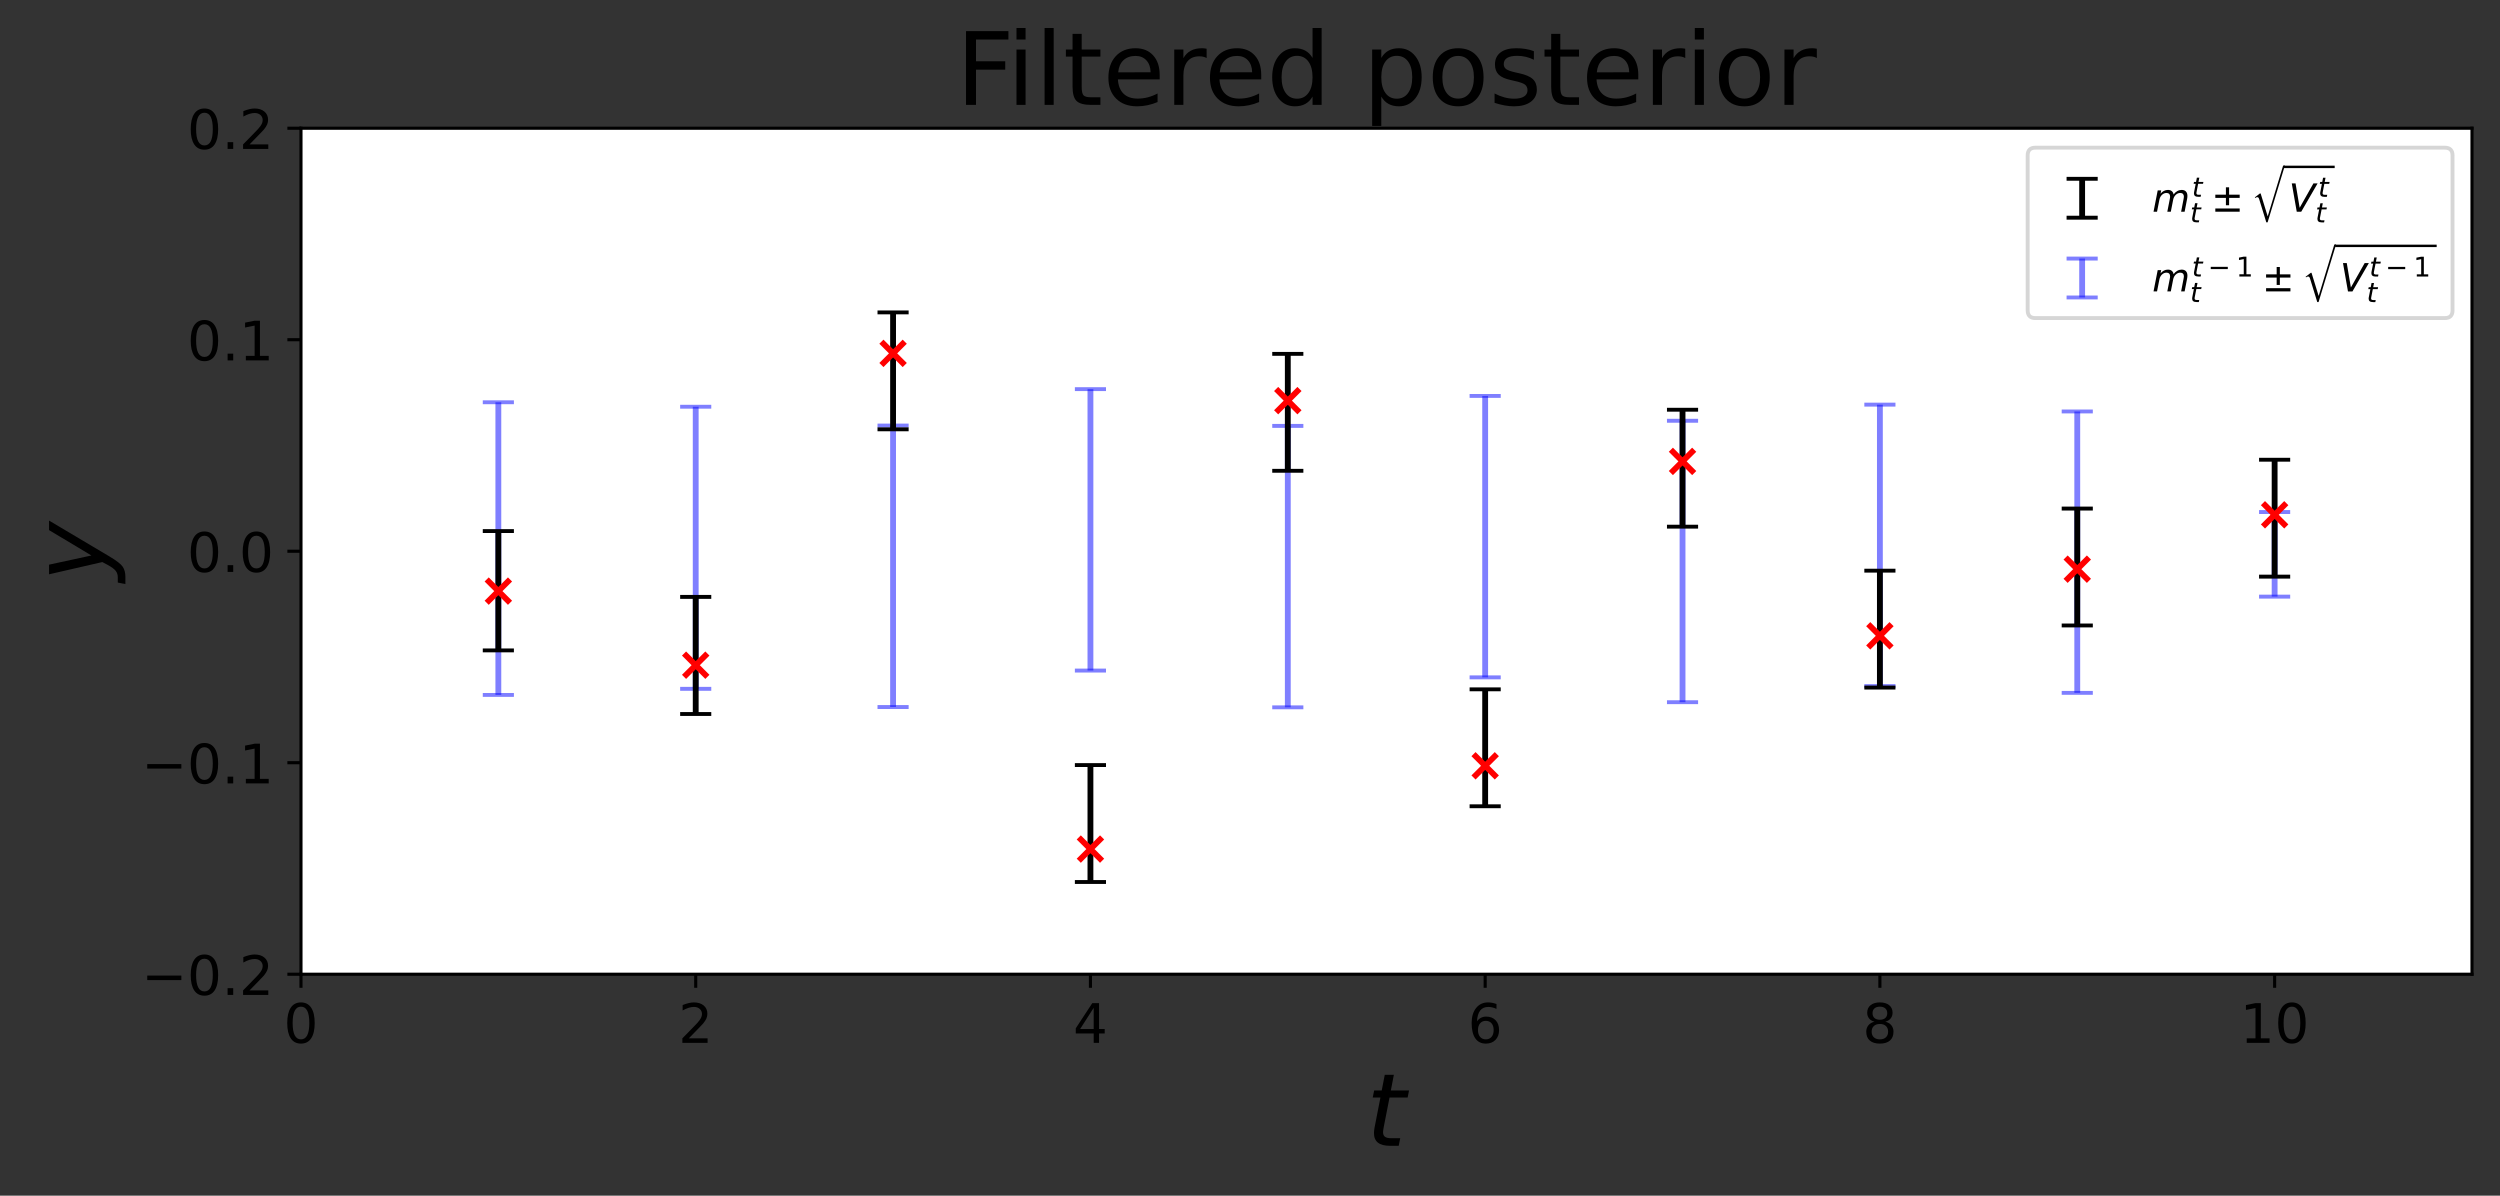 <?xml version="1.0" encoding="utf-8" standalone="no"?>
<!DOCTYPE svg PUBLIC "-//W3C//DTD SVG 1.1//EN"
  "http://www.w3.org/Graphics/SVG/1.1/DTD/svg11.dtd">
<!-- Created with matplotlib (https://matplotlib.org/) -->
<svg height="307.308pt" version="1.1" viewBox="0 0 642.559 307.308" width="642.559pt" xmlns="http://www.w3.org/2000/svg" xmlns:xlink="http://www.w3.org/1999/xlink">
 <rect x="0" y="0" width="642.559" height="307.308" fill="#333333" stroke="none"/>
 <defs>
  <style type="text/css">
*{stroke-linecap:butt;stroke-linejoin:round;}
  </style>
 </defs>
 <g id="figure_1">
  <g id="patch_1">
   <path d="M 0 307.308 
L 642.559 307.308 
L 642.559 0 
L 0 0 
z
" style="fill:none;"/>
  </g>
  <g id="axes_1">
   <g id="patch_2">
    <path d="M 77.359 250.396 
L 635.359 250.396 
L 635.359 32.956 
L 77.359 32.956 
z
" style="fill:#ffffff;"/>
   </g>
   <g id="LineCollection_1">
    <path clip-path="url(#pd11c70ac3f)" d="M 128.086 178.618 
L 128.086 103.388 
" style="fill:none;stroke:#0000ff;stroke-opacity:0.5;stroke-width:1.5;"/>
    <path clip-path="url(#pd11c70ac3f)" d="M 178.814 177.049 
L 178.814 104.542 
" style="fill:none;stroke:#0000ff;stroke-opacity:0.5;stroke-width:1.5;"/>
    <path clip-path="url(#pd11c70ac3f)" d="M 229.541 181.724 
L 229.541 109.376 
" style="fill:none;stroke:#0000ff;stroke-opacity:0.5;stroke-width:1.5;"/>
    <path clip-path="url(#pd11c70ac3f)" d="M 280.268 172.351 
L 280.268 100.017 
" style="fill:none;stroke:#0000ff;stroke-opacity:0.5;stroke-width:1.5;"/>
    <path clip-path="url(#pd11c70ac3f)" d="M 330.995 181.796 
L 330.995 109.464 
" style="fill:none;stroke:#0000ff;stroke-opacity:0.5;stroke-width:1.5;"/>
    <path clip-path="url(#pd11c70ac3f)" d="M 381.723 174.1 
L 381.723 101.768 
" style="fill:none;stroke:#0000ff;stroke-opacity:0.5;stroke-width:1.5;"/>
    <path clip-path="url(#pd11c70ac3f)" d="M 432.45 180.481 
L 432.45 108.149 
" style="fill:none;stroke:#0000ff;stroke-opacity:0.5;stroke-width:1.5;"/>
    <path clip-path="url(#pd11c70ac3f)" d="M 483.177 176.335 
L 483.177 104.003 
" style="fill:none;stroke:#0000ff;stroke-opacity:0.5;stroke-width:1.5;"/>
    <path clip-path="url(#pd11c70ac3f)" d="M 533.905 178.083 
L 533.905 105.752 
" style="fill:none;stroke:#0000ff;stroke-opacity:0.5;stroke-width:1.5;"/>
    <path clip-path="url(#pd11c70ac3f)" d="M 584.632 153.349 
L 584.632 131.605 
" style="fill:none;stroke:#0000ff;stroke-opacity:0.5;stroke-width:1.5;"/>
   </g>
   <g id="line2d_1">
    <defs>
     <path d="M 4 0 
L -4 -0 
" id="m2858b84a17" style="stroke:#0000ff;stroke-opacity:0.5;"/>
    </defs>
    <g clip-path="url(#pd11c70ac3f)">
     <use style="fill:#0000ff;fill-opacity:0.5;stroke:#0000ff;stroke-opacity:0.5;" x="128.086" xlink:href="#m2858b84a17" y="178.618"/>
     <use style="fill:#0000ff;fill-opacity:0.5;stroke:#0000ff;stroke-opacity:0.5;" x="178.814" xlink:href="#m2858b84a17" y="177.049"/>
     <use style="fill:#0000ff;fill-opacity:0.5;stroke:#0000ff;stroke-opacity:0.5;" x="229.541" xlink:href="#m2858b84a17" y="181.724"/>
     <use style="fill:#0000ff;fill-opacity:0.5;stroke:#0000ff;stroke-opacity:0.5;" x="280.268" xlink:href="#m2858b84a17" y="172.351"/>
     <use style="fill:#0000ff;fill-opacity:0.5;stroke:#0000ff;stroke-opacity:0.5;" x="330.995" xlink:href="#m2858b84a17" y="181.796"/>
     <use style="fill:#0000ff;fill-opacity:0.5;stroke:#0000ff;stroke-opacity:0.5;" x="381.723" xlink:href="#m2858b84a17" y="174.1"/>
     <use style="fill:#0000ff;fill-opacity:0.5;stroke:#0000ff;stroke-opacity:0.5;" x="432.45" xlink:href="#m2858b84a17" y="180.481"/>
     <use style="fill:#0000ff;fill-opacity:0.5;stroke:#0000ff;stroke-opacity:0.5;" x="483.177" xlink:href="#m2858b84a17" y="176.335"/>
     <use style="fill:#0000ff;fill-opacity:0.5;stroke:#0000ff;stroke-opacity:0.5;" x="533.905" xlink:href="#m2858b84a17" y="178.083"/>
     <use style="fill:#0000ff;fill-opacity:0.5;stroke:#0000ff;stroke-opacity:0.5;" x="584.632" xlink:href="#m2858b84a17" y="153.349"/>
    </g>
   </g>
   <g id="line2d_2">
    <g clip-path="url(#pd11c70ac3f)">
     <use style="fill:#0000ff;fill-opacity:0.5;stroke:#0000ff;stroke-opacity:0.5;" x="128.086" xlink:href="#m2858b84a17" y="103.388"/>
     <use style="fill:#0000ff;fill-opacity:0.5;stroke:#0000ff;stroke-opacity:0.5;" x="178.814" xlink:href="#m2858b84a17" y="104.542"/>
     <use style="fill:#0000ff;fill-opacity:0.5;stroke:#0000ff;stroke-opacity:0.5;" x="229.541" xlink:href="#m2858b84a17" y="109.376"/>
     <use style="fill:#0000ff;fill-opacity:0.5;stroke:#0000ff;stroke-opacity:0.5;" x="280.268" xlink:href="#m2858b84a17" y="100.017"/>
     <use style="fill:#0000ff;fill-opacity:0.5;stroke:#0000ff;stroke-opacity:0.5;" x="330.995" xlink:href="#m2858b84a17" y="109.464"/>
     <use style="fill:#0000ff;fill-opacity:0.5;stroke:#0000ff;stroke-opacity:0.5;" x="381.723" xlink:href="#m2858b84a17" y="101.768"/>
     <use style="fill:#0000ff;fill-opacity:0.5;stroke:#0000ff;stroke-opacity:0.5;" x="432.45" xlink:href="#m2858b84a17" y="108.149"/>
     <use style="fill:#0000ff;fill-opacity:0.5;stroke:#0000ff;stroke-opacity:0.5;" x="483.177" xlink:href="#m2858b84a17" y="104.003"/>
     <use style="fill:#0000ff;fill-opacity:0.5;stroke:#0000ff;stroke-opacity:0.5;" x="533.905" xlink:href="#m2858b84a17" y="105.752"/>
     <use style="fill:#0000ff;fill-opacity:0.5;stroke:#0000ff;stroke-opacity:0.5;" x="584.632" xlink:href="#m2858b84a17" y="131.605"/>
    </g>
   </g>
   <g id="matplotlib.axis_1">
    <g id="xtick_1">
     <g id="line2d_3">
      <defs>
       <path d="M 0 0 
L 0 3.5 
" id="mec49fafe59" style="stroke:#000000;stroke-width:0.8;"/>
      </defs>
      <g>
       <use style="stroke:#000000;stroke-width:0.8;" x="77.359" xlink:href="#mec49fafe59" y="250.396"/>
      </g>
     </g>
     <g id="text_1">
      <!-- 0 -->
      <defs>
       <path d="M 31.781 66.406 
Q 24.172 66.406 20.328 58.906 
Q 16.5 51.422 16.5 36.375 
Q 16.5 21.391 20.328 13.891 
Q 24.172 6.391 31.781 6.391 
Q 39.453 6.391 43.281 13.891 
Q 47.125 21.391 47.125 36.375 
Q 47.125 51.422 43.281 58.906 
Q 39.453 66.406 31.781 66.406 
z
M 31.781 74.219 
Q 44.047 74.219 50.516 64.516 
Q 56.984 54.828 56.984 36.375 
Q 56.984 17.969 50.516 8.266 
Q 44.047 -1.422 31.781 -1.422 
Q 19.531 -1.422 13.062 8.266 
Q 6.594 17.969 6.594 36.375 
Q 6.594 54.828 13.062 64.516 
Q 19.531 74.219 31.781 74.219 
z
" id="DejaVuSans-48"/>
      </defs>
      <g transform="translate(72.905 268.034)scale(0.14 -0.14)">
       <use xlink:href="#DejaVuSans-48"/>
      </g>
     </g>
    </g>
    <g id="xtick_2">
     <g id="line2d_4">
      <g>
       <use style="stroke:#000000;stroke-width:0.8;" x="178.814" xlink:href="#mec49fafe59" y="250.396"/>
      </g>
     </g>
     <g id="text_2">
      <!-- 2 -->
      <defs>
       <path d="M 19.188 8.297 
L 53.609 8.297 
L 53.609 0 
L 7.328 0 
L 7.328 8.297 
Q 12.938 14.109 22.625 23.891 
Q 32.328 33.688 34.812 36.531 
Q 39.547 41.844 41.422 45.531 
Q 43.312 49.219 43.312 52.781 
Q 43.312 58.594 39.234 62.25 
Q 35.156 65.922 28.609 65.922 
Q 23.969 65.922 18.812 64.312 
Q 13.672 62.703 7.812 59.422 
L 7.812 69.391 
Q 13.766 71.781 18.938 73 
Q 24.125 74.219 28.422 74.219 
Q 39.75 74.219 46.484 68.547 
Q 53.219 62.891 53.219 53.422 
Q 53.219 48.922 51.531 44.891 
Q 49.859 40.875 45.406 35.406 
Q 44.188 33.984 37.641 27.219 
Q 31.109 20.453 19.188 8.297 
z
" id="DejaVuSans-50"/>
      </defs>
      <g transform="translate(174.36 268.034)scale(0.14 -0.14)">
       <use xlink:href="#DejaVuSans-50"/>
      </g>
     </g>
    </g>
    <g id="xtick_3">
     <g id="line2d_5">
      <g>
       <use style="stroke:#000000;stroke-width:0.8;" x="280.268" xlink:href="#mec49fafe59" y="250.396"/>
      </g>
     </g>
     <g id="text_3">
      <!-- 4 -->
      <defs>
       <path d="M 37.797 64.312 
L 12.891 25.391 
L 37.797 25.391 
z
M 35.203 72.906 
L 47.609 72.906 
L 47.609 25.391 
L 58.016 25.391 
L 58.016 17.188 
L 47.609 17.188 
L 47.609 0 
L 37.797 0 
L 37.797 17.188 
L 4.891 17.188 
L 4.891 26.703 
z
" id="DejaVuSans-52"/>
      </defs>
      <g transform="translate(275.814 268.034)scale(0.14 -0.14)">
       <use xlink:href="#DejaVuSans-52"/>
      </g>
     </g>
    </g>
    <g id="xtick_4">
     <g id="line2d_6">
      <g>
       <use style="stroke:#000000;stroke-width:0.8;" x="381.723" xlink:href="#mec49fafe59" y="250.396"/>
      </g>
     </g>
     <g id="text_4">
      <!-- 6 -->
      <defs>
       <path d="M 33.016 40.375 
Q 26.375 40.375 22.484 35.828 
Q 18.609 31.297 18.609 23.391 
Q 18.609 15.531 22.484 10.953 
Q 26.375 6.391 33.016 6.391 
Q 39.656 6.391 43.531 10.953 
Q 47.406 15.531 47.406 23.391 
Q 47.406 31.297 43.531 35.828 
Q 39.656 40.375 33.016 40.375 
z
M 52.594 71.297 
L 52.594 62.312 
Q 48.875 64.062 45.094 64.984 
Q 41.312 65.922 37.594 65.922 
Q 27.828 65.922 22.672 59.328 
Q 17.531 52.734 16.797 39.406 
Q 19.672 43.656 24.016 45.922 
Q 28.375 48.188 33.594 48.188 
Q 44.578 48.188 50.953 41.516 
Q 57.328 34.859 57.328 23.391 
Q 57.328 12.156 50.688 5.359 
Q 44.047 -1.422 33.016 -1.422 
Q 20.359 -1.422 13.672 8.266 
Q 6.984 17.969 6.984 36.375 
Q 6.984 53.656 15.188 63.938 
Q 23.391 74.219 37.203 74.219 
Q 40.922 74.219 44.703 73.484 
Q 48.484 72.75 52.594 71.297 
z
" id="DejaVuSans-54"/>
      </defs>
      <g transform="translate(377.269 268.034)scale(0.14 -0.14)">
       <use xlink:href="#DejaVuSans-54"/>
      </g>
     </g>
    </g>
    <g id="xtick_5">
     <g id="line2d_7">
      <g>
       <use style="stroke:#000000;stroke-width:0.8;" x="483.177" xlink:href="#mec49fafe59" y="250.396"/>
      </g>
     </g>
     <g id="text_5">
      <!-- 8 -->
      <defs>
       <path d="M 31.781 34.625 
Q 24.75 34.625 20.719 30.859 
Q 16.703 27.094 16.703 20.516 
Q 16.703 13.922 20.719 10.156 
Q 24.75 6.391 31.781 6.391 
Q 38.812 6.391 42.859 10.172 
Q 46.922 13.969 46.922 20.516 
Q 46.922 27.094 42.891 30.859 
Q 38.875 34.625 31.781 34.625 
z
M 21.922 38.812 
Q 15.578 40.375 12.031 44.719 
Q 8.5 49.078 8.5 55.328 
Q 8.5 64.062 14.719 69.141 
Q 20.953 74.219 31.781 74.219 
Q 42.672 74.219 48.875 69.141 
Q 55.078 64.062 55.078 55.328 
Q 55.078 49.078 51.531 44.719 
Q 48 40.375 41.703 38.812 
Q 48.828 37.156 52.797 32.312 
Q 56.781 27.484 56.781 20.516 
Q 56.781 9.906 50.312 4.234 
Q 43.844 -1.422 31.781 -1.422 
Q 19.734 -1.422 13.25 4.234 
Q 6.781 9.906 6.781 20.516 
Q 6.781 27.484 10.781 32.312 
Q 14.797 37.156 21.922 38.812 
z
M 18.312 54.391 
Q 18.312 48.734 21.844 45.562 
Q 25.391 42.391 31.781 42.391 
Q 38.141 42.391 41.719 45.562 
Q 45.312 48.734 45.312 54.391 
Q 45.312 60.062 41.719 63.234 
Q 38.141 66.406 31.781 66.406 
Q 25.391 66.406 21.844 63.234 
Q 18.312 60.062 18.312 54.391 
z
" id="DejaVuSans-56"/>
      </defs>
      <g transform="translate(478.723 268.034)scale(0.14 -0.14)">
       <use xlink:href="#DejaVuSans-56"/>
      </g>
     </g>
    </g>
    <g id="xtick_6">
     <g id="line2d_8">
      <g>
       <use style="stroke:#000000;stroke-width:0.8;" x="584.632" xlink:href="#mec49fafe59" y="250.396"/>
      </g>
     </g>
     <g id="text_6">
      <!-- 10 -->
      <defs>
       <path d="M 12.406 8.297 
L 28.516 8.297 
L 28.516 63.922 
L 10.984 60.406 
L 10.984 69.391 
L 28.422 72.906 
L 38.281 72.906 
L 38.281 8.297 
L 54.391 8.297 
L 54.391 0 
L 12.406 0 
z
" id="DejaVuSans-49"/>
      </defs>
      <g transform="translate(575.724 268.034)scale(0.14 -0.14)">
       <use xlink:href="#DejaVuSans-49"/>
       <use x="63.623" xlink:href="#DejaVuSans-48"/>
      </g>
     </g>
    </g>
    <g id="text_7">
     <!-- $t$ -->
     <defs>
      <path d="M 42.281 54.688 
L 40.922 47.703 
L 23 47.703 
L 17.188 18.016 
Q 16.891 16.359 16.75 15.234 
Q 16.609 14.109 16.609 13.484 
Q 16.609 10.359 18.484 8.938 
Q 20.359 7.516 24.516 7.516 
L 33.594 7.516 
L 32.078 0 
L 23.484 0 
Q 15.484 0 11.547 3.125 
Q 7.625 6.25 7.625 12.594 
Q 7.625 13.719 7.766 15.062 
Q 7.906 16.406 8.203 18.016 
L 14.016 47.703 
L 6.391 47.703 
L 7.812 54.688 
L 15.281 54.688 
L 18.312 70.219 
L 27.297 70.219 
L 24.312 54.688 
z
" id="DejaVuSans-Oblique-116"/>
     </defs>
     <g transform="translate(351.159 294.701)scale(0.26 -0.26)">
      <use transform="translate(0 0.781)" xlink:href="#DejaVuSans-Oblique-116"/>
     </g>
    </g>
   </g>
   <g id="matplotlib.axis_2">
    <g id="ytick_1">
     <g id="line2d_9">
      <defs>
       <path d="M 0 0 
L -3.5 0 
" id="mdd5048463f" style="stroke:#000000;stroke-width:0.8;"/>
      </defs>
      <g>
       <use style="stroke:#000000;stroke-width:0.8;" x="77.359" xlink:href="#mdd5048463f" y="250.396"/>
      </g>
     </g>
     <g id="text_8">
      <!-- −0.2 -->
      <defs>
       <path d="M 10.594 35.5 
L 73.188 35.5 
L 73.188 27.203 
L 10.594 27.203 
z
" id="DejaVuSans-8722"/>
       <path d="M 10.688 12.406 
L 21 12.406 
L 21 0 
L 10.688 0 
z
" id="DejaVuSans-46"/>
      </defs>
      <g transform="translate(36.363 255.715)scale(0.14 -0.14)">
       <use xlink:href="#DejaVuSans-8722"/>
       <use x="83.789" xlink:href="#DejaVuSans-48"/>
       <use x="147.412" xlink:href="#DejaVuSans-46"/>
       <use x="179.199" xlink:href="#DejaVuSans-50"/>
      </g>
     </g>
    </g>
    <g id="ytick_2">
     <g id="line2d_10">
      <g>
       <use style="stroke:#000000;stroke-width:0.8;" x="77.359" xlink:href="#mdd5048463f" y="196.036"/>
      </g>
     </g>
     <g id="text_9">
      <!-- −0.1 -->
      <g transform="translate(36.363 201.355)scale(0.14 -0.14)">
       <use xlink:href="#DejaVuSans-8722"/>
       <use x="83.789" xlink:href="#DejaVuSans-48"/>
       <use x="147.412" xlink:href="#DejaVuSans-46"/>
       <use x="179.199" xlink:href="#DejaVuSans-49"/>
      </g>
     </g>
    </g>
    <g id="ytick_3">
     <g id="line2d_11">
      <g>
       <use style="stroke:#000000;stroke-width:0.8;" x="77.359" xlink:href="#mdd5048463f" y="141.676"/>
      </g>
     </g>
     <g id="text_10">
      <!-- 0.0 -->
      <g transform="translate(48.095 146.995)scale(0.14 -0.14)">
       <use xlink:href="#DejaVuSans-48"/>
       <use x="63.623" xlink:href="#DejaVuSans-46"/>
       <use x="95.41" xlink:href="#DejaVuSans-48"/>
      </g>
     </g>
    </g>
    <g id="ytick_4">
     <g id="line2d_12">
      <g>
       <use style="stroke:#000000;stroke-width:0.8;" x="77.359" xlink:href="#mdd5048463f" y="87.316"/>
      </g>
     </g>
     <g id="text_11">
      <!-- 0.1 -->
      <g transform="translate(48.095 92.635)scale(0.14 -0.14)">
       <use xlink:href="#DejaVuSans-48"/>
       <use x="63.623" xlink:href="#DejaVuSans-46"/>
       <use x="95.41" xlink:href="#DejaVuSans-49"/>
      </g>
     </g>
    </g>
    <g id="ytick_5">
     <g id="line2d_13">
      <g>
       <use style="stroke:#000000;stroke-width:0.8;" x="77.359" xlink:href="#mdd5048463f" y="32.956"/>
      </g>
     </g>
     <g id="text_12">
      <!-- 0.2 -->
      <g transform="translate(48.095 38.275)scale(0.14 -0.14)">
       <use xlink:href="#DejaVuSans-48"/>
       <use x="63.623" xlink:href="#DejaVuSans-46"/>
       <use x="95.41" xlink:href="#DejaVuSans-50"/>
      </g>
     </g>
    </g>
    <g id="text_13">
     <!-- $y$ -->
     <defs>
      <path d="M 24.812 -5.078 
Q 18.562 -15.578 14.625 -18.188 
Q 10.688 -20.797 4.594 -20.797 
L -2.484 -20.797 
L -0.984 -13.281 
L 4.203 -13.281 
Q 7.953 -13.281 10.594 -11.234 
Q 13.234 -9.188 16.5 -3.219 
L 19.281 2 
L 7.172 54.688 
L 16.703 54.688 
L 25.781 12.797 
L 50.875 54.688 
L 60.297 54.688 
z
" id="DejaVuSans-Oblique-121"/>
     </defs>
     <g transform="translate(26.903 149.476)rotate(-90)scale(0.26 -0.26)">
      <use transform="translate(0 0.312)" xlink:href="#DejaVuSans-Oblique-121"/>
     </g>
    </g>
   </g>
   <g id="LineCollection_2">
    <path clip-path="url(#pd11c70ac3f)" d="M 128.086 167.168 
L 128.086 136.493 
" style="fill:none;stroke:#000000;stroke-width:1.5;"/>
    <path clip-path="url(#pd11c70ac3f)" d="M 178.814 183.519 
L 178.814 153.418 
" style="fill:none;stroke:#000000;stroke-width:1.5;"/>
    <path clip-path="url(#pd11c70ac3f)" d="M 229.541 110.342 
L 229.541 80.291 
" style="fill:none;stroke:#000000;stroke-width:1.5;"/>
    <path clip-path="url(#pd11c70ac3f)" d="M 280.268 226.694 
L 280.268 196.645 
" style="fill:none;stroke:#000000;stroke-width:1.5;"/>
    <path clip-path="url(#pd11c70ac3f)" d="M 330.995 121.003 
L 330.995 90.955 
" style="fill:none;stroke:#000000;stroke-width:1.5;"/>
    <path clip-path="url(#pd11c70ac3f)" d="M 381.723 207.227 
L 381.723 177.179 
" style="fill:none;stroke:#000000;stroke-width:1.5;"/>
    <path clip-path="url(#pd11c70ac3f)" d="M 432.45 135.361 
L 432.45 105.313 
" style="fill:none;stroke:#000000;stroke-width:1.5;"/>
    <path clip-path="url(#pd11c70ac3f)" d="M 483.177 176.719 
L 483.177 146.671 
" style="fill:none;stroke:#000000;stroke-width:1.5;"/>
    <path clip-path="url(#pd11c70ac3f)" d="M 533.905 160.764 
L 533.905 130.717 
" style="fill:none;stroke:#000000;stroke-width:1.5;"/>
    <path clip-path="url(#pd11c70ac3f)" d="M 584.632 148.21 
L 584.632 118.162 
" style="fill:none;stroke:#000000;stroke-width:1.5;"/>
   </g>
   <g id="line2d_14">
    <defs>
     <path d="M 4 0 
L -4 -0 
" id="m9ce9092dc1" style="stroke:#000000;"/>
    </defs>
    <g clip-path="url(#pd11c70ac3f)">
     <use style="stroke:#000000;" x="128.086" xlink:href="#m9ce9092dc1" y="167.168"/>
     <use style="stroke:#000000;" x="178.814" xlink:href="#m9ce9092dc1" y="183.519"/>
     <use style="stroke:#000000;" x="229.541" xlink:href="#m9ce9092dc1" y="110.342"/>
     <use style="stroke:#000000;" x="280.268" xlink:href="#m9ce9092dc1" y="226.694"/>
     <use style="stroke:#000000;" x="330.995" xlink:href="#m9ce9092dc1" y="121.003"/>
     <use style="stroke:#000000;" x="381.723" xlink:href="#m9ce9092dc1" y="207.227"/>
     <use style="stroke:#000000;" x="432.45" xlink:href="#m9ce9092dc1" y="135.361"/>
     <use style="stroke:#000000;" x="483.177" xlink:href="#m9ce9092dc1" y="176.719"/>
     <use style="stroke:#000000;" x="533.905" xlink:href="#m9ce9092dc1" y="160.764"/>
     <use style="stroke:#000000;" x="584.632" xlink:href="#m9ce9092dc1" y="148.21"/>
    </g>
   </g>
   <g id="line2d_15">
    <g clip-path="url(#pd11c70ac3f)">
     <use style="stroke:#000000;" x="128.086" xlink:href="#m9ce9092dc1" y="136.493"/>
     <use style="stroke:#000000;" x="178.814" xlink:href="#m9ce9092dc1" y="153.418"/>
     <use style="stroke:#000000;" x="229.541" xlink:href="#m9ce9092dc1" y="80.291"/>
     <use style="stroke:#000000;" x="280.268" xlink:href="#m9ce9092dc1" y="196.645"/>
     <use style="stroke:#000000;" x="330.995" xlink:href="#m9ce9092dc1" y="90.955"/>
     <use style="stroke:#000000;" x="381.723" xlink:href="#m9ce9092dc1" y="177.179"/>
     <use style="stroke:#000000;" x="432.45" xlink:href="#m9ce9092dc1" y="105.313"/>
     <use style="stroke:#000000;" x="483.177" xlink:href="#m9ce9092dc1" y="146.671"/>
     <use style="stroke:#000000;" x="533.905" xlink:href="#m9ce9092dc1" y="130.717"/>
     <use style="stroke:#000000;" x="584.632" xlink:href="#m9ce9092dc1" y="118.162"/>
    </g>
   </g>
   <g id="patch_3">
    <path d="M 77.359 250.396 
L 77.359 32.956 
" style="fill:none;stroke:#000000;stroke-linecap:square;stroke-linejoin:miter;stroke-width:0.8;"/>
   </g>
   <g id="patch_4">
    <path d="M 635.359 250.396 
L 635.359 32.956 
" style="fill:none;stroke:#000000;stroke-linecap:square;stroke-linejoin:miter;stroke-width:0.8;"/>
   </g>
   <g id="patch_5">
    <path d="M 77.359 250.396 
L 635.359 250.396 
" style="fill:none;stroke:#000000;stroke-linecap:square;stroke-linejoin:miter;stroke-width:0.8;"/>
   </g>
   <g id="patch_6">
    <path d="M 77.359 32.956 
L 635.359 32.956 
" style="fill:none;stroke:#000000;stroke-linecap:square;stroke-linejoin:miter;stroke-width:0.8;"/>
   </g>
   <g id="PathCollection_1">
    <defs>
     <path d="M -3 3 
L 3 -3 
M -3 -3 
L 3 3 
" id="m590dc5ef8c" style="stroke:#ff0000;stroke-width:1.5;"/>
    </defs>
    <g clip-path="url(#pd11c70ac3f)">
     <use style="fill:#ff0000;stroke:#ff0000;stroke-width:1.5;" x="128.086" xlink:href="#m590dc5ef8c" y="151.932"/>
     <use style="fill:#ff0000;stroke:#ff0000;stroke-width:1.5;" x="178.814" xlink:href="#m590dc5ef8c" y="170.972"/>
     <use style="fill:#ff0000;stroke:#ff0000;stroke-width:1.5;" x="229.541" xlink:href="#m590dc5ef8c" y="90.822"/>
     <use style="fill:#ff0000;stroke:#ff0000;stroke-width:1.5;" x="280.268" xlink:href="#m590dc5ef8c" y="218.235"/>
     <use style="fill:#ff0000;stroke:#ff0000;stroke-width:1.5;" x="330.995" xlink:href="#m590dc5ef8c" y="102.978"/>
     <use style="fill:#ff0000;stroke:#ff0000;stroke-width:1.5;" x="381.723" xlink:href="#m590dc5ef8c" y="196.83"/>
     <use style="fill:#ff0000;stroke:#ff0000;stroke-width:1.5;" x="432.45" xlink:href="#m590dc5ef8c" y="118.589"/>
     <use style="fill:#ff0000;stroke:#ff0000;stroke-width:1.5;" x="483.177" xlink:href="#m590dc5ef8c" y="163.421"/>
     <use style="fill:#ff0000;stroke:#ff0000;stroke-width:1.5;" x="533.905" xlink:href="#m590dc5ef8c" y="146.294"/>
     <use style="fill:#ff0000;stroke:#ff0000;stroke-width:1.5;" x="584.632" xlink:href="#m590dc5ef8c" y="132.319"/>
    </g>
   </g>
   <g id="text_14">
    <!-- Filtered posterior -->
    <defs>
     <path d="M 9.812 72.906 
L 51.703 72.906 
L 51.703 64.594 
L 19.672 64.594 
L 19.672 43.109 
L 48.578 43.109 
L 48.578 34.812 
L 19.672 34.812 
L 19.672 0 
L 9.812 0 
z
" id="DejaVuSans-70"/>
     <path d="M 9.422 54.688 
L 18.406 54.688 
L 18.406 0 
L 9.422 0 
z
M 9.422 75.984 
L 18.406 75.984 
L 18.406 64.594 
L 9.422 64.594 
z
" id="DejaVuSans-105"/>
     <path d="M 9.422 75.984 
L 18.406 75.984 
L 18.406 0 
L 9.422 0 
z
" id="DejaVuSans-108"/>
     <path d="M 18.312 70.219 
L 18.312 54.688 
L 36.812 54.688 
L 36.812 47.703 
L 18.312 47.703 
L 18.312 18.016 
Q 18.312 11.328 20.141 9.422 
Q 21.969 7.516 27.594 7.516 
L 36.812 7.516 
L 36.812 0 
L 27.594 0 
Q 17.188 0 13.234 3.875 
Q 9.281 7.766 9.281 18.016 
L 9.281 47.703 
L 2.688 47.703 
L 2.688 54.688 
L 9.281 54.688 
L 9.281 70.219 
z
" id="DejaVuSans-116"/>
     <path d="M 56.203 29.594 
L 56.203 25.203 
L 14.891 25.203 
Q 15.484 15.922 20.484 11.062 
Q 25.484 6.203 34.422 6.203 
Q 39.594 6.203 44.453 7.469 
Q 49.312 8.734 54.109 11.281 
L 54.109 2.781 
Q 49.266 0.734 44.188 -0.344 
Q 39.109 -1.422 33.891 -1.422 
Q 20.797 -1.422 13.156 6.188 
Q 5.516 13.812 5.516 26.812 
Q 5.516 40.234 12.766 48.109 
Q 20.016 56 32.328 56 
Q 43.359 56 49.781 48.891 
Q 56.203 41.797 56.203 29.594 
z
M 47.219 32.234 
Q 47.125 39.594 43.094 43.984 
Q 39.062 48.391 32.422 48.391 
Q 24.906 48.391 20.391 44.141 
Q 15.875 39.891 15.188 32.172 
z
" id="DejaVuSans-101"/>
     <path d="M 41.109 46.297 
Q 39.594 47.172 37.812 47.578 
Q 36.031 48 33.891 48 
Q 26.266 48 22.188 43.047 
Q 18.109 38.094 18.109 28.812 
L 18.109 0 
L 9.078 0 
L 9.078 54.688 
L 18.109 54.688 
L 18.109 46.188 
Q 20.953 51.172 25.484 53.578 
Q 30.031 56 36.531 56 
Q 37.453 56 38.578 55.875 
Q 39.703 55.766 41.062 55.516 
z
" id="DejaVuSans-114"/>
     <path d="M 45.406 46.391 
L 45.406 75.984 
L 54.391 75.984 
L 54.391 0 
L 45.406 0 
L 45.406 8.203 
Q 42.578 3.328 38.25 0.953 
Q 33.938 -1.422 27.875 -1.422 
Q 17.969 -1.422 11.734 6.484 
Q 5.516 14.406 5.516 27.297 
Q 5.516 40.188 11.734 48.094 
Q 17.969 56 27.875 56 
Q 33.938 56 38.25 53.625 
Q 42.578 51.266 45.406 46.391 
z
M 14.797 27.297 
Q 14.797 17.391 18.875 11.75 
Q 22.953 6.109 30.078 6.109 
Q 37.203 6.109 41.297 11.75 
Q 45.406 17.391 45.406 27.297 
Q 45.406 37.203 41.297 42.844 
Q 37.203 48.484 30.078 48.484 
Q 22.953 48.484 18.875 42.844 
Q 14.797 37.203 14.797 27.297 
z
" id="DejaVuSans-100"/>
     <path id="DejaVuSans-32"/>
     <path d="M 18.109 8.203 
L 18.109 -20.797 
L 9.078 -20.797 
L 9.078 54.688 
L 18.109 54.688 
L 18.109 46.391 
Q 20.953 51.266 25.266 53.625 
Q 29.594 56 35.594 56 
Q 45.562 56 51.781 48.094 
Q 58.016 40.188 58.016 27.297 
Q 58.016 14.406 51.781 6.484 
Q 45.562 -1.422 35.594 -1.422 
Q 29.594 -1.422 25.266 0.953 
Q 20.953 3.328 18.109 8.203 
z
M 48.688 27.297 
Q 48.688 37.203 44.609 42.844 
Q 40.531 48.484 33.406 48.484 
Q 26.266 48.484 22.188 42.844 
Q 18.109 37.203 18.109 27.297 
Q 18.109 17.391 22.188 11.75 
Q 26.266 6.109 33.406 6.109 
Q 40.531 6.109 44.609 11.75 
Q 48.688 17.391 48.688 27.297 
z
" id="DejaVuSans-112"/>
     <path d="M 30.609 48.391 
Q 23.391 48.391 19.188 42.75 
Q 14.984 37.109 14.984 27.297 
Q 14.984 17.484 19.156 11.844 
Q 23.344 6.203 30.609 6.203 
Q 37.797 6.203 41.984 11.859 
Q 46.188 17.531 46.188 27.297 
Q 46.188 37.016 41.984 42.703 
Q 37.797 48.391 30.609 48.391 
z
M 30.609 56 
Q 42.328 56 49.016 48.375 
Q 55.719 40.766 55.719 27.297 
Q 55.719 13.875 49.016 6.219 
Q 42.328 -1.422 30.609 -1.422 
Q 18.844 -1.422 12.172 6.219 
Q 5.516 13.875 5.516 27.297 
Q 5.516 40.766 12.172 48.375 
Q 18.844 56 30.609 56 
z
" id="DejaVuSans-111"/>
     <path d="M 44.281 53.078 
L 44.281 44.578 
Q 40.484 46.531 36.375 47.5 
Q 32.281 48.484 27.875 48.484 
Q 21.188 48.484 17.844 46.438 
Q 14.5 44.391 14.5 40.281 
Q 14.5 37.156 16.891 35.375 
Q 19.281 33.594 26.516 31.984 
L 29.594 31.297 
Q 39.156 29.25 43.188 25.516 
Q 47.219 21.781 47.219 15.094 
Q 47.219 7.469 41.188 3.016 
Q 35.156 -1.422 24.609 -1.422 
Q 20.219 -1.422 15.453 -0.562 
Q 10.688 0.297 5.422 2 
L 5.422 11.281 
Q 10.406 8.688 15.234 7.391 
Q 20.062 6.109 24.812 6.109 
Q 31.156 6.109 34.562 8.281 
Q 37.984 10.453 37.984 14.406 
Q 37.984 18.062 35.516 20.016 
Q 33.062 21.969 24.703 23.781 
L 21.578 24.516 
Q 13.234 26.266 9.516 29.906 
Q 5.812 33.547 5.812 39.891 
Q 5.812 47.609 11.281 51.797 
Q 16.75 56 26.812 56 
Q 31.781 56 36.172 55.266 
Q 40.578 54.547 44.281 53.078 
z
" id="DejaVuSans-115"/>
    </defs>
    <g transform="translate(245.741 26.956)scale(0.26 -0.26)">
     <use xlink:href="#DejaVuSans-70"/>
     <use x="50.27" xlink:href="#DejaVuSans-105"/>
     <use x="78.053" xlink:href="#DejaVuSans-108"/>
     <use x="105.836" xlink:href="#DejaVuSans-116"/>
     <use x="145.045" xlink:href="#DejaVuSans-101"/>
     <use x="206.568" xlink:href="#DejaVuSans-114"/>
     <use x="245.432" xlink:href="#DejaVuSans-101"/>
     <use x="306.955" xlink:href="#DejaVuSans-100"/>
     <use x="370.432" xlink:href="#DejaVuSans-32"/>
     <use x="402.219" xlink:href="#DejaVuSans-112"/>
     <use x="465.695" xlink:href="#DejaVuSans-111"/>
     <use x="526.877" xlink:href="#DejaVuSans-115"/>
     <use x="578.977" xlink:href="#DejaVuSans-116"/>
     <use x="618.186" xlink:href="#DejaVuSans-101"/>
     <use x="679.709" xlink:href="#DejaVuSans-114"/>
     <use x="720.822" xlink:href="#DejaVuSans-105"/>
     <use x="748.605" xlink:href="#DejaVuSans-111"/>
     <use x="809.787" xlink:href="#DejaVuSans-114"/>
    </g>
   </g>
   <g id="legend_1">
    <g id="patch_7">
     <path d="M 523.159 81.756 
L 628.359 81.756 
Q 630.359 81.756 630.359 79.756 
L 630.359 39.956 
Q 630.359 37.956 628.359 37.956 
L 523.159 37.956 
Q 521.159 37.956 521.159 39.956 
L 521.159 79.756 
Q 521.159 81.756 523.159 81.756 
z
" style="fill:#ffffff;opacity:0.8;stroke:#cccccc;stroke-linejoin:miter;"/>
    </g>
    <g id="LineCollection_3">
     <path d="M 535.159 55.956 
L 535.159 45.956 
" style="fill:none;stroke:#000000;stroke-width:1.5;"/>
    </g>
    <g id="line2d_16">
     <g>
      <use style="stroke:#000000;" x="535.159" xlink:href="#m9ce9092dc1" y="55.956"/>
     </g>
    </g>
    <g id="line2d_17">
     <g>
      <use style="stroke:#000000;" x="535.159" xlink:href="#m9ce9092dc1" y="45.956"/>
     </g>
    </g>
    <g id="text_15">
     <!-- $m_t^t \pm \sqrt{V_t^t}$ -->
     <defs>
      <path d="M 89.797 33.016 
L 83.406 0 
L 74.422 0 
L 80.719 32.719 
Q 81.109 34.812 81.297 36.328 
Q 81.5 37.844 81.5 38.922 
Q 81.5 43.312 79.047 45.75 
Q 76.609 48.188 72.219 48.188 
Q 65.672 48.188 60.547 43.281 
Q 55.422 38.375 53.906 30.516 
L 47.906 0 
L 38.922 0 
L 45.312 32.719 
Q 45.703 34.516 45.891 36.047 
Q 46.094 37.594 46.094 38.812 
Q 46.094 43.266 43.656 45.719 
Q 41.219 48.188 36.922 48.188 
Q 30.281 48.188 25.141 43.281 
Q 20.016 38.375 18.5 30.516 
L 12.5 0 
L 3.516 0 
L 14.203 54.688 
L 23.188 54.688 
L 21.484 46.188 
Q 25.141 50.984 30.047 53.484 
Q 34.969 56 40.578 56 
Q 46.531 56 50.359 52.875 
Q 54.203 49.75 54.984 44.188 
Q 59.078 49.953 64.469 52.969 
Q 69.875 56 75.875 56 
Q 82.906 56 86.734 51.953 
Q 90.578 47.906 90.578 40.484 
Q 90.578 38.875 90.375 36.938 
Q 90.188 35.016 89.797 33.016 
z
" id="DejaVuSans-Oblique-109"/>
      <path d="M 46 62.703 
L 46 43.797 
L 73.188 43.797 
L 73.188 35.5 
L 46 35.5 
L 46 16.609 
L 37.797 16.609 
L 37.797 35.5 
L 10.594 35.5 
L 10.594 43.797 
L 37.797 43.797 
L 37.797 62.703 
z
M 10.594 8.297 
L 73.188 8.297 
L 73.188 0 
L 10.594 0 
z
" id="DejaVuSans-177"/>
      <path d="M 108.906 155.203 
L 52.703 -29.5 
L 48.5 -29.5 
L 25.406 45.594 
Q 24.297 49.203 22.891 50.797 
Q 21.5 52.406 19.203 52.406 
Q 15.797 52.406 12.406 49.703 
L 11.203 51.703 
L 27.594 64.297 
L 30.094 64.297 
L 52.797 -9.406 
L 53.203 -9.406 
L 103.203 155.203 
z
" id="STIXSizeOneSym-Regular-8730"/>
      <path d="M 20.609 0 
L 7.812 72.906 
L 17.484 72.906 
L 28.078 10.203 
L 63.484 72.906 
L 74.219 72.906 
L 32.078 0 
z
" id="DejaVuSans-Oblique-86"/>
     </defs>
     <g transform="translate(553.159 54.456)scale(0.1 -0.1)">
      <use transform="translate(0 0.422)" xlink:href="#DejaVuSans-Oblique-109"/>
      <use transform="translate(102.062 38.703)scale(0.7)" xlink:href="#DejaVuSans-Oblique-116"/>
      <use transform="translate(97.412 -26.922)scale(0.7)" xlink:href="#DejaVuSans-Oblique-116"/>
      <use transform="translate(151.725 0.422)" xlink:href="#DejaVuSans-177"/>
      <use transform="translate(254.997 -3.609)scale(0.791)" xlink:href="#STIXSizeOneSym-Regular-8730"/>
      <use transform="translate(351 0.316)" xlink:href="#DejaVuSans-Oblique-86"/>
      <use transform="translate(426.425 38.597)scale(0.7)" xlink:href="#DejaVuSans-Oblique-116"/>
      <use transform="translate(419.408 -27.028)scale(0.7)" xlink:href="#DejaVuSans-Oblique-116"/>
      <path d="M 338.5 112.5 
L 338.5 118.75 
L 469.105 118.75 
L 469.105 112.5 
L 338.5 112.5 
z
"/>
     </g>
    </g>
    <g id="LineCollection_4">
     <path d="M 535.159 76.456 
L 535.159 66.456 
" style="fill:none;stroke:#0000ff;stroke-opacity:0.5;stroke-width:1.5;"/>
    </g>
    <g id="line2d_18">
     <g>
      <use style="fill:#0000ff;fill-opacity:0.5;stroke:#0000ff;stroke-opacity:0.5;" x="535.159" xlink:href="#m2858b84a17" y="76.456"/>
     </g>
    </g>
    <g id="line2d_19">
     <g>
      <use style="fill:#0000ff;fill-opacity:0.5;stroke:#0000ff;stroke-opacity:0.5;" x="535.159" xlink:href="#m2858b84a17" y="66.456"/>
     </g>
    </g>
    <g id="text_16">
     <!-- $m_t^{t - 1} \pm \sqrt{V_t^{t - 1}}$ -->
     <g transform="translate(553.159 74.956)scale(0.1 -0.1)">
      <use transform="translate(0 0.594)" xlink:href="#DejaVuSans-Oblique-109"/>
      <use transform="translate(102.062 38.875)scale(0.7)" xlink:href="#DejaVuSans-Oblique-116"/>
      <use transform="translate(143.146 38.875)scale(0.7)" xlink:href="#DejaVuSans-8722"/>
      <use transform="translate(215.436 38.875)scale(0.7)" xlink:href="#DejaVuSans-49"/>
      <use transform="translate(97.412 -26.75)scale(0.7)" xlink:href="#DejaVuSans-Oblique-116"/>
      <use transform="translate(282.189 0.594)" xlink:href="#DejaVuSans-177"/>
      <use transform="translate(385.46 -3.156)scale(0.801)" xlink:href="#STIXSizeOneSym-Regular-8730"/>
      <use transform="translate(482.653 0.434)" xlink:href="#DejaVuSans-Oblique-86"/>
      <use transform="translate(558.078 38.716)scale(0.7)" xlink:href="#DejaVuSans-Oblique-116"/>
      <use transform="translate(599.162 38.716)scale(0.7)" xlink:href="#DejaVuSans-8722"/>
      <use transform="translate(671.452 38.716)scale(0.7)" xlink:href="#DejaVuSans-49"/>
      <use transform="translate(551.061 -26.909)scale(0.7)" xlink:href="#DejaVuSans-Oblique-116"/>
      <path d="M 470.153 114.5 
L 470.153 120.75 
L 731.222 120.75 
L 731.222 114.5 
L 470.153 114.5 
z
"/>
     </g>
    </g>
   </g>
  </g>
 </g>
 <defs>
  <clipPath id="pd11c70ac3f">
   <rect height="217.44" width="558" x="77.359" y="32.956"/>
  </clipPath>
 </defs>
</svg>
